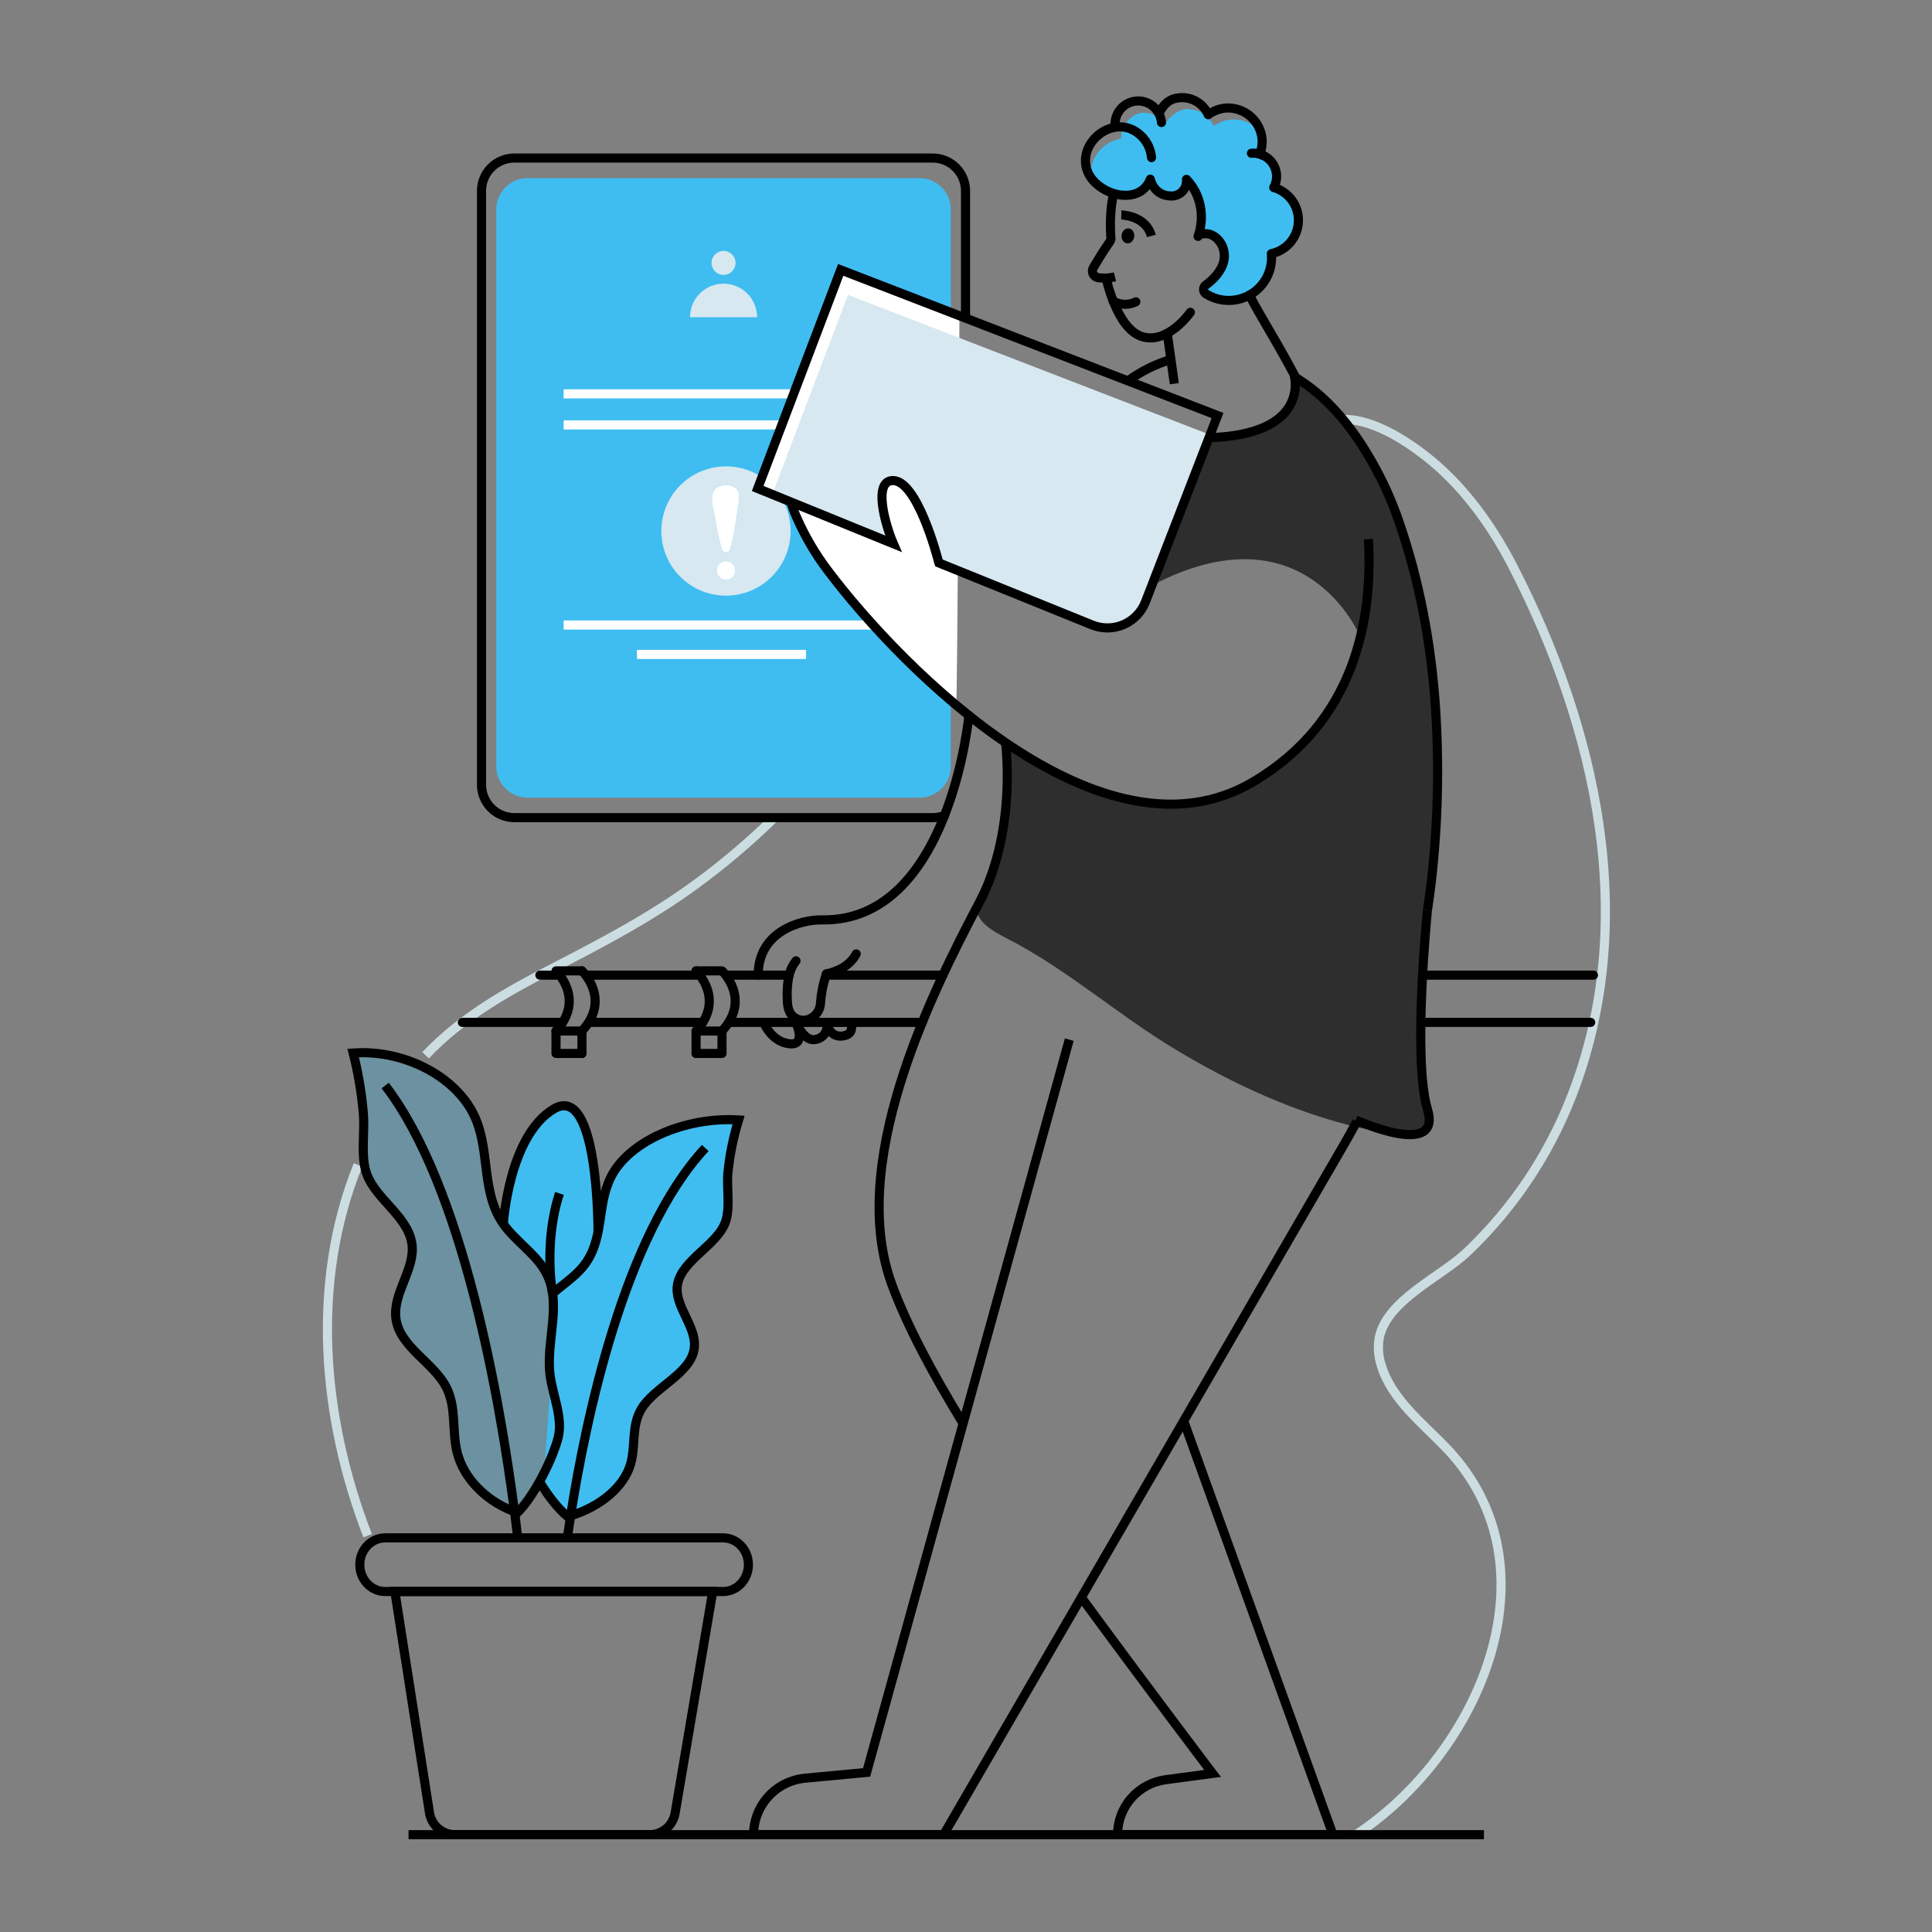 <svg width="1001" height="1001" viewBox="0 0 1001 1001" fill="none" xmlns="http://www.w3.org/2000/svg">
<rect x="0" y="0" width="1001" height="1001" fill="#808080" stroke="none"/>
<path d="M685.151 220.159C704.151 209.589 733.761 231.159 746.851 243.269C762.151 257.349 774.491 275.269 783.981 293.719C827.071 377.479 849.721 477.129 814.311 567.889C802.385 598.615 783.78 626.306 759.841 648.959C746.381 661.629 718.681 673.579 714.641 692.959C713.774 697.771 714.118 702.723 715.641 707.369C720.991 725.129 737.141 737.439 749.481 750.369C808.731 812.579 765.891 909.019 702.541 950.579" stroke="#CCDDE2" stroke-width="4.72" stroke-miterlimit="10"/>
<path d="M220.514 546.759C239.014 527.109 262.654 513.829 286.424 501.609C312.164 488.379 337.494 475.059 360.894 457.879C375.14 447.442 388.618 435.996 401.224 423.629" stroke="#CCDDE2" stroke-width="4.72" stroke-miterlimit="10"/>
<path d="M190.481 795.649C166.841 734.579 160.841 664.579 185.501 603.579" stroke="#CCDDE2" stroke-width="4.72" stroke-miterlimit="10"/>
<path d="M500.253 164.339V98.879C500.253 94.37 498.462 90.046 495.273 86.858C492.085 83.67 487.761 81.879 483.253 81.879H266.483C261.974 81.879 257.65 83.67 254.462 86.858C251.274 90.046 249.483 94.37 249.483 98.879V406.699C249.501 411.195 251.3 415.501 254.486 418.674C257.673 421.847 261.986 423.629 266.483 423.629H483.283C485.387 423.645 487.474 423.244 489.423 422.449" stroke="black" stroke-width="4.72" stroke-linecap="round" stroke-linejoin="round"/>
<path d="M476.371 92.279H273.401C264.415 92.279 257.131 99.564 257.131 108.549V397.019C257.131 406.005 264.415 413.289 273.401 413.289H476.371C485.357 413.289 492.641 406.005 492.641 397.019V108.549C492.641 99.564 485.357 92.279 476.371 92.279Z" fill="#3FBDF1"/>
<path d="M473.21 117.119H279.13C274.635 117.119 270.99 120.763 270.99 125.259V169.079C270.99 173.575 274.635 177.219 279.13 177.219H473.21C477.706 177.219 481.35 173.575 481.35 169.079V125.259C481.35 120.763 477.706 117.119 473.21 117.119Z" fill="#3FBDF1"/>
<path d="M374.882 142.439C378.318 142.439 381.102 139.654 381.102 136.219C381.102 132.784 378.318 129.999 374.882 129.999C371.447 129.999 368.662 132.784 368.662 136.219C368.662 139.654 371.447 142.439 374.882 142.439Z" fill="#D7E8F0"/>
<path d="M357.514 164.339C357.514 159.732 359.344 155.314 362.601 152.056C365.859 148.799 370.277 146.969 374.884 146.969C379.491 146.969 383.909 148.799 387.166 152.056C390.424 155.314 392.254 159.732 392.254 164.339H357.514Z" fill="#D7E8F0"/>
<path d="M376.151 241.629C369.524 241.625 363.044 243.587 357.532 247.266C352.02 250.946 347.723 256.178 345.185 262.3C342.647 268.422 341.982 275.159 343.274 281.659C344.566 288.16 347.757 294.131 352.443 298.817C357.129 303.503 363.1 306.694 369.6 307.986C376.101 309.278 382.838 308.613 388.96 306.075C395.082 303.537 400.314 299.24 403.994 293.728C407.673 288.216 409.635 281.736 409.631 275.109C409.628 266.23 406.1 257.716 399.822 251.438C393.544 245.16 385.03 241.631 376.151 241.629ZM376.151 300.509C374.854 300.509 373.61 299.994 372.693 299.077C371.776 298.159 371.261 296.916 371.261 295.619C371.261 294.322 371.776 293.078 372.693 292.161C373.61 291.244 374.854 290.729 376.151 290.729C377.448 290.729 378.692 291.244 379.609 292.161C380.526 293.078 381.041 294.322 381.041 295.619C381.041 296.916 380.526 298.159 379.609 299.077C378.692 299.994 377.448 300.509 376.151 300.509ZM382.351 262.859C381.301 270.119 380.411 277.769 378.281 284.859C377.761 286.539 374.571 286.539 374.051 284.859C372.521 279.549 371.345 274.144 370.531 268.679C369.881 264.679 367.531 258.279 369.781 254.399C371.721 250.959 377.231 250.529 380.411 252.329C384.351 254.579 382.841 259.249 382.351 262.859Z" fill="#D7E8F0"/>
<path d="M376.154 300.509C378.855 300.509 381.044 298.32 381.044 295.619C381.044 292.919 378.855 290.729 376.154 290.729C373.453 290.729 371.264 292.919 371.264 295.619C371.264 298.32 373.453 300.509 376.154 300.509Z" fill="white"/>
<path d="M382.35 262.859C381.3 270.119 380.41 277.769 378.28 284.859C377.76 286.539 374.57 286.539 374.05 284.859C372.52 279.55 371.344 274.145 370.53 268.679C369.88 264.679 367.53 258.279 369.78 254.399C371.72 250.959 377.23 250.529 380.41 252.329C384.35 254.579 382.84 259.249 382.35 262.859Z" fill="white"/>
<path d="M292.033 204.059H455.593" stroke="white" stroke-width="4.72" stroke-miterlimit="10"/>
<path d="M292.033 220.149H455.593" stroke="white" stroke-width="4.72" stroke-miterlimit="10"/>
<path d="M292.033 323.829H455.593" stroke="white" stroke-width="4.72" stroke-miterlimit="10"/>
<path d="M495.411 365.319C496.031 365.799 497.111 163.619 497.111 163.619L435.581 139.839C435.581 139.839 389.841 251.949 392.611 253.079L404.961 258.079C404.961 258.079 408.011 255.669 415.081 273.079C422.151 290.489 473.111 348.169 495.411 365.319Z" fill="white"/>
<path d="M330.022 339.059H417.602" stroke="white" stroke-width="4.72" stroke-miterlimit="10"/>
<path d="M741.623 456.289C740.823 465.009 730.063 565.029 740.493 584.559C744.273 591.629 706.753 584.859 704.493 584.339C670.493 576.339 638.653 561.589 608.853 543.649C579.053 525.709 552.723 502.099 521.653 486.189C515.913 483.249 503.203 476.809 506.963 468.379C513.363 454.019 521.223 434.199 521.843 416.669L521.653 393.669C521.653 393.669 517.113 379.229 531.923 391.879C546.733 404.529 614.503 437.879 658.373 399.239C702.243 360.599 704.843 330.039 704.843 330.039C704.843 330.039 676.753 261.299 596.783 303.349L625.033 230.349C625.033 230.349 621.163 225.439 633.403 226.349C645.643 227.259 668.343 221.209 671.153 198.779C671.153 198.779 671.373 191.459 684.323 205.299C697.273 219.139 758.473 273.189 741.623 456.289Z" fill="#2E2E2E"/>
<path d="M584.401 197.349C591.262 192.317 598.947 188.517 607.111 186.119" stroke="black" stroke-width="4.72" stroke-miterlimit="10"/>
<path d="M554.004 538.649L499.004 737.489L449.004 918.309L417.164 921.309C409.864 921.982 403.078 925.356 398.136 930.77C393.193 936.184 390.45 943.249 390.444 950.579H488.914L560.234 827.659L613.284 736.209L696.224 593.209C698.624 589.039 700.954 584.869 703.224 580.609C703.261 580.56 703.282 580.501 703.284 580.439" stroke="black" stroke-width="4.72" stroke-miterlimit="10"/>
<path d="M739.581 471.579C740.331 466.719 740.991 461.859 741.581 456.969C741.581 456.739 741.581 456.539 741.641 456.309C745.007 426.695 745.724 396.84 743.781 367.099C743.795 367.013 743.795 366.925 743.781 366.839C741.581 334.469 735.641 300.469 723.781 267.319C720.338 257.758 716.079 248.51 711.051 239.679C710.681 238.949 710.261 238.229 709.801 237.509C708.221 234.749 706.521 232.059 704.801 229.399C702.471 225.889 700.001 222.479 697.411 219.229C693.55 214.294 689.267 209.703 684.611 205.509C684.581 205.498 684.554 205.481 684.531 205.459C684.509 205.436 684.492 205.409 684.481 205.379C681.023 202.316 677.347 199.509 673.481 196.979C672.761 196.489 672.041 196.029 671.311 195.569C671.198 195.482 671.078 195.405 670.951 195.339" stroke="black" stroke-width="4.72" stroke-miterlimit="10"/>
<path d="M613.282 736.209L690.622 950.579H579.022C579.022 943.614 581.55 936.887 586.137 931.646C590.725 926.406 597.059 923.01 603.962 922.089L628.252 918.839C628.252 918.839 595.592 875.839 560.252 827.649" stroke="black" stroke-width="4.72" stroke-miterlimit="10"/>
<path d="M627.001 225.279L593.481 311.839C592.469 314.452 590.947 316.838 589.004 318.857C587.061 320.877 584.735 322.489 582.163 323.601C579.591 324.713 576.823 325.303 574.021 325.335C571.219 325.367 568.438 324.842 565.841 323.789L486.441 291.649C486.402 291.541 486.368 291.431 486.341 291.319C485.341 287.319 475.081 248.979 462.641 248.979C453.091 248.979 457.641 267.889 461.641 278.589C462.101 279.739 462.531 280.819 462.921 281.739L462.301 281.479L400.131 256.139L439.341 152.779L515.891 182.349L627.001 225.279Z" fill="#D7E8F0"/>
<path d="M462.9 281.739C458.73 272.189 452.09 248.979 462.65 248.979C475.09 248.979 485.34 287.349 486.35 291.319L486.45 291.649L565.84 323.799C568.441 324.85 571.225 325.373 574.031 325.338C576.836 325.302 579.606 324.709 582.18 323.592C584.753 322.475 587.079 320.857 589.02 318.832C590.962 316.808 592.482 314.417 593.49 311.799L630.84 215.299L512.12 169.409L435.58 139.839L392.58 253.079L462.9 281.739Z" stroke="black" stroke-width="4.72" stroke-miterlimit="10"/>
<path d="M708.991 279.309C711.371 320.809 702.101 373.899 649.191 405.149C570.921 451.429 467.331 346.579 428.981 295.699C422.644 287.343 417.292 278.283 413.031 268.699C411.739 265.91 410.656 263.029 409.791 260.079" stroke="black" stroke-width="4.72" stroke-miterlimit="10"/>
<path d="M520.961 384.709C520.961 384.709 526.961 428.419 508.461 465.579L508.541 465.479C508.541 465.479 508.541 465.549 508.481 465.579C480.081 518.849 439.421 603.829 462.101 665.579C469.811 686.579 483.101 711.579 498.991 737.499" stroke="black" stroke-width="4.72" stroke-miterlimit="10"/>
<path d="M658.673 131.409L658.733 131.689C659.214 137.544 657.35 143.35 653.551 147.83C649.751 152.31 644.327 155.098 638.473 155.579C634.725 155.904 630.958 155.246 627.543 153.669C626.565 153.254 625.625 152.756 624.733 152.179C624.368 151.925 624.07 151.586 623.864 151.192C623.658 150.797 623.55 150.359 623.55 149.914C623.55 149.469 623.658 149.031 623.864 148.637C624.07 148.242 624.368 147.903 624.733 147.649C629.033 144.549 632.963 140.229 634.083 135.169C634.419 133.613 634.447 132.006 634.163 130.439C633.857 128.442 633.033 126.561 631.773 124.982C630.513 123.403 628.862 122.181 626.983 121.439C626.395 121.265 625.786 121.167 625.173 121.149C623.443 121.009 621.173 121.229 620.723 122.509C622.931 116.304 623.022 109.542 620.983 103.279C619.715 99.404 617.577 95.871 614.733 92.949C614.862 94.081 614.741 95.228 614.376 96.307C614.012 97.387 613.414 98.373 612.626 99.195C611.837 100.017 610.877 100.655 609.813 101.064C608.75 101.472 607.609 101.642 606.473 101.559C597.663 101.259 596.003 92.859 596.003 92.859C596.003 92.859 596.003 92.959 596.003 93.019C592.163 102.589 581.003 102.849 573.003 98.599C570.166 97.144 567.674 95.098 565.693 92.599C563.423 82.789 571.513 73.309 580.843 71.949C581.043 65.709 585.593 59.029 591.733 58.519C593.872 58.336 596.021 58.731 597.956 59.661C599.89 60.592 601.54 62.024 602.733 63.809C602.903 64.079 603.093 64.369 603.243 64.669C605.753 61.029 609.863 57.039 614.243 56.669C617.281 56.456 620.311 57.182 622.923 58.749C625.535 60.316 627.601 62.648 628.843 65.429C628.843 64.999 632.693 63.239 633.083 63.079C636.679 61.712 640.627 61.581 644.306 62.705C647.985 63.829 651.186 66.146 653.403 69.289C653.626 70.158 653.773 71.045 653.843 71.939C654.063 74.614 653.652 77.303 652.643 79.789C654.064 80.195 655.392 80.874 656.553 81.789C659.065 83.628 660.751 86.385 661.243 89.459C661.293 89.769 661.323 90.079 661.343 90.389C661.543 92.732 661.042 95.082 659.903 97.139C662.86 97.984 665.546 99.586 667.695 101.787C669.843 103.988 671.38 106.712 672.153 109.689C672.397 110.674 672.561 111.678 672.643 112.689C672.984 116.974 671.755 121.236 669.184 124.681C666.614 128.125 662.877 130.517 658.673 131.409Z" fill="#3FBDF1"/>
<path d="M658.672 131.409L658.732 131.689C659.213 137.544 657.349 143.35 653.549 147.83C649.75 152.31 644.326 155.098 638.472 155.579C634.724 155.904 630.957 155.246 627.542 153.669C631.842 150.569 635.772 146.239 636.882 141.179C637.276 139.298 637.232 137.351 636.756 135.489C636.279 133.627 635.381 131.9 634.132 130.439C633.825 128.443 633.001 126.561 631.742 124.982C630.482 123.403 628.83 122.181 626.952 121.439C626.363 121.265 625.755 121.167 625.142 121.149C625.735 114.895 624.263 108.618 620.952 103.279C619.683 99.404 617.545 95.871 614.702 92.949C614.831 94.081 614.709 95.228 614.345 96.307C613.981 97.387 613.383 98.373 612.594 99.195C611.806 100.017 610.845 100.655 609.782 101.064C608.718 101.472 607.578 101.642 606.442 101.559C597.632 101.259 595.972 92.859 595.972 92.859C595.972 92.859 595.972 92.959 595.972 93.019C592.132 102.589 580.972 102.849 572.972 98.599C570.135 97.144 567.642 95.098 565.662 92.599C563.392 82.789 571.482 73.309 580.812 71.949C581.012 65.709 585.562 59.029 591.702 58.519C593.841 58.337 595.99 58.731 597.924 59.661C599.859 60.592 601.509 62.024 602.702 63.809C602.872 64.079 603.062 64.369 603.212 64.669C605.722 61.029 609.832 57.039 614.212 56.669C617.255 56.45 620.292 57.173 622.909 58.74C625.527 60.308 627.598 62.643 628.842 65.429C628.842 64.999 632.692 63.239 633.082 63.079C636.677 61.712 640.626 61.581 644.305 62.705C647.984 63.829 651.184 66.146 653.402 69.289C653.624 70.158 653.771 71.045 653.842 71.939C654.062 74.614 653.651 77.303 652.642 79.789C654.063 80.195 655.391 80.874 656.552 81.789C656.368 83.163 656.009 84.507 655.482 85.789C657.7 86.439 659.694 87.692 661.242 89.409C661.292 89.719 661.322 90.029 661.342 90.339C661.542 92.682 661.041 95.032 659.902 97.089C661.39 97.514 662.815 98.132 664.142 98.929C663.926 100.391 663.452 101.803 662.742 103.099C666.523 104.163 669.837 106.466 672.152 109.639C672.395 110.624 672.559 111.628 672.642 112.639C672.996 116.932 671.772 121.207 669.2 124.662C666.629 128.117 662.885 130.516 658.672 131.409Z" fill="#3FBDF1"/>
<path d="M580.963 111.369C580.963 111.369 593.643 111.549 596.553 122.249" stroke="black" stroke-width="4.72" stroke-miterlimit="10"/>
<path d="M577.69 143.429C574.805 144.141 571.81 144.287 568.87 143.859C568.317 143.764 567.796 143.537 567.35 143.197C566.905 142.856 566.548 142.413 566.311 141.905C566.075 141.397 565.964 140.839 565.99 140.279C566.016 139.719 566.177 139.173 566.46 138.689C569.1 134.219 571.82 129.799 574.78 125.549C575.244 125.008 575.53 124.338 575.6 123.629C575.6 123.629 574.38 110.399 577.05 100.249" stroke="black" stroke-width="4.72" stroke-miterlimit="10"/>
<path d="M587.669 122.627C587.937 120.495 586.684 118.582 584.871 118.354C583.057 118.126 581.369 119.669 581.101 121.8C580.833 123.932 582.086 125.845 583.9 126.073C585.713 126.301 587.401 124.758 587.669 122.627Z" fill="black"/>
<path d="M647.58 152.769C647.85 155.419 659.74 173.769 670.49 194.029C670.485 194.063 670.485 194.096 670.49 194.129C670.69 194.559 670.89 195.019 671.12 195.479" stroke="black" stroke-width="4.72" stroke-linecap="round" stroke-linejoin="round"/>
<path d="M604.694 172.169L608.434 198.789" stroke="black" stroke-width="4.72" stroke-miterlimit="10"/>
<path d="M573.112 144.099C573.112 144.099 578.532 170.459 591.862 174.449C605.192 178.439 616.761 161.809 616.761 161.809" stroke="black" stroke-width="4.72" stroke-linecap="round" stroke-linejoin="round"/>
<path d="M576.752 155.989C578.523 157.024 580.524 157.601 582.574 157.667C584.624 157.733 586.658 157.287 588.492 156.369" stroke="black" stroke-width="4.72" stroke-linecap="round" stroke-linejoin="round"/>
<path d="M601.783 63.469C601.624 61.424 600.935 59.456 599.783 57.759C598.318 55.51 596.141 53.817 593.601 52.951C591.06 52.085 588.303 52.096 585.769 52.982C583.235 53.867 581.072 55.577 579.624 57.837C578.176 60.097 577.528 62.777 577.783 65.449" stroke="black" stroke-width="4.72" stroke-miterlimit="10" stroke-linecap="round"/>
<path d="M596.623 81.669C596.371 78.78 595.42 75.996 593.852 73.557C592.284 71.118 590.147 69.097 587.623 67.669C574.913 60.559 558.623 74.369 563.173 88.049C564.773 92.809 568.583 96.269 572.923 98.569C580.923 102.819 592.123 102.569 595.923 92.989L595.983 92.839C595.983 92.839 597.643 101.229 606.453 101.539C607.591 101.619 608.732 101.448 609.796 101.039C610.86 100.629 611.822 99.99 612.612 99.168C613.402 98.345 614.001 97.359 614.368 96.279C614.734 95.2 614.859 94.052 614.733 92.919C622.313 100.719 624.293 112.379 620.733 122.489C621.383 120.669 625.733 120.999 626.993 121.419C632.413 123.309 635.303 129.719 634.103 135.159C632.973 140.249 629.043 144.549 624.763 147.669C624.398 147.922 624.1 148.26 623.894 148.653C623.688 149.047 623.58 149.485 623.58 149.929C623.58 150.373 623.688 150.811 623.894 151.204C624.1 151.598 624.398 151.936 624.763 152.189C628.838 154.808 633.666 156.004 638.493 155.589C644.346 155.107 649.768 152.321 653.567 147.843C657.366 143.365 659.232 137.562 658.753 131.709L658.693 131.429C662.556 130.62 666.038 128.541 668.581 125.523C671.125 122.505 672.586 118.722 672.73 114.778C672.873 110.834 671.693 106.955 669.375 103.759C667.058 100.565 663.737 98.237 659.943 97.149C661.082 95.092 661.583 92.742 661.383 90.399C661.108 87.22 659.587 84.28 657.151 82.219C654.715 80.158 651.563 79.144 648.383 79.399" stroke="black" stroke-width="4.72" stroke-linecap="round" stroke-linejoin="round"/>
<path d="M601.272 57.279C603.672 53.279 606.322 51.039 611.272 50.629C614.343 50.378 617.416 51.093 620.06 52.675C622.705 54.256 624.789 56.625 626.022 59.449C625.852 59.059 629.872 57.229 630.282 57.069C631.885 56.456 633.57 56.086 635.282 55.969C639.848 55.724 644.333 57.251 647.8 60.232C651.267 63.213 653.45 67.418 653.892 71.969C654.112 74.644 653.701 77.332 652.692 79.819" stroke="black" stroke-width="4.72" stroke-linecap="square" stroke-linejoin="round"/>
<path d="M670.492 194.039C670.492 194.039 679.832 225.099 626.432 226.779" stroke="black" stroke-width="4.72" stroke-miterlimit="10"/>
<path d="M392.842 505.229C392.752 482.519 415.072 476.409 425.762 476.609C492.012 477.869 502.002 370.729 502.002 370.729" stroke="black" stroke-width="4.72" stroke-linecap="round" stroke-linejoin="round"/>
<path d="M739.582 471.579C739.582 471.579 731.762 548.719 739.582 574.679C747.402 600.639 702.432 580.269 702.432 580.269" stroke="black" stroke-width="4.72" stroke-miterlimit="10"/>
<path d="M291.551 529.719H239.561" stroke="black" stroke-width="4.72" stroke-linecap="round" stroke-linejoin="round"/>
<path d="M477.834 529.719H378.354" stroke="black" stroke-width="4.72" stroke-linecap="round" stroke-linejoin="round"/>
<path d="M364.084 529.719H305.354" stroke="black" stroke-width="4.72" stroke-linecap="round" stroke-linejoin="round"/>
<path d="M362.572 505.229H304.502" stroke="black" stroke-width="4.72" stroke-linecap="round" stroke-linejoin="round"/>
<path d="M408.84 505.229H377.49" stroke="black" stroke-width="4.72" stroke-linecap="round" stroke-linejoin="round"/>
<path d="M488.533 505.229H427.983" stroke="black" stroke-width="4.72" stroke-linecap="round" stroke-linejoin="round"/>
<path d="M289.991 505.229H279.721" stroke="black" stroke-width="4.72" stroke-linecap="round" stroke-linejoin="round"/>
<path d="M360.651 503.029H374.081C374.081 503.029 389.471 517.559 374.081 534.189V545.809H360.651" stroke="black" stroke-width="4.72" stroke-linecap="round" stroke-linejoin="round"/>
<path d="M301.514 503.029C301.514 503.029 316.904 517.559 301.514 534.189V545.809" stroke="black" stroke-width="4.72" stroke-linecap="round" stroke-linejoin="round"/>
<path d="M301.51 545.809H288.08V534.189C303.48 517.559 288.08 503.029 288.08 503.029H301.51" stroke="black" stroke-width="4.72" stroke-linecap="round" stroke-linejoin="round"/>
<path d="M360.651 503.029C360.651 503.029 376.051 517.559 360.651 534.189V545.809" stroke="black" stroke-width="4.72" stroke-linecap="round" stroke-linejoin="round"/>
<path d="M288.08 534.189H301.51" stroke="black" stroke-width="4.72" stroke-linecap="round" stroke-linejoin="round"/>
<path d="M360.651 534.189H374.081" stroke="black" stroke-width="4.72" stroke-linecap="round" stroke-linejoin="round"/>
<path d="M412.423 497.809C410.708 499.996 409.487 502.527 408.843 505.229C407.994 509.22 407.675 513.305 407.893 517.379C407.953 521.379 408.453 525.479 412.253 527.579C417.963 530.769 424.823 526.209 425.123 519.669C425.45 514.753 426.411 509.899 427.983 505.229C428.043 504.999 428.113 504.799 428.173 504.609" stroke="black" stroke-width="4.72" stroke-linecap="round" stroke-linejoin="round"/>
<path d="M428.17 504.579C432.93 503.579 440.02 500.969 443.63 494.239" stroke="black" stroke-width="4.72" stroke-linecap="round" stroke-linejoin="round"/>
<path d="M395.694 529.719C395.694 529.719 399.434 539.579 408.844 540.779C418.254 541.979 412.304 529.719 412.304 529.719C412.304 529.719 416.204 538.359 420.924 538.649C425.644 538.939 429.724 534.649 428.094 529.719C428.094 529.719 429.534 537.649 436.514 536.779C443.494 535.909 440.614 529.719 440.614 529.719" stroke="black" stroke-width="4.72" stroke-linecap="round" stroke-linejoin="round"/>
<g opacity="0.54">
<path opacity="0.54" d="M288.351 670.169L281.601 767.649C277.941 774.269 273.821 780.129 270.151 783.749C269.661 783.569 269.151 783.389 268.681 783.169C267.781 782.859 266.891 782.499 266.041 782.169C252.361 776.169 242.041 764.999 238.941 752.389C236.221 741.299 238.681 729.319 233.401 718.899C226.961 706.069 209.401 698.019 207.291 683.529C205.291 669.979 217.481 657.529 215.511 644.269C213.231 629.269 194.811 620.349 191.371 605.679C189.221 596.559 191.141 586.099 190.371 576.679C189.46 566.184 187.684 555.782 185.061 545.579C212.251 543.579 239.931 558.579 248.741 580.049C255.941 597.619 251.601 618.149 262.871 634.159C268.991 642.829 279.191 649.309 284.461 658.389C286.085 661.218 287.263 664.28 287.951 667.469C288.001 667.689 288.001 667.919 288.041 668.089C288.091 668.449 288.131 668.719 288.171 668.989C288.261 669.769 288.351 670.169 288.351 670.169Z" fill="#3FBDF1"/>
<path opacity="0.54" d="M288.4 670.129H288.35C288.35 670.129 288.26 669.729 288.17 668.969C288.255 669.277 288.315 669.591 288.35 669.909C288.4 669.989 288.4 670.079 288.4 670.129Z" fill="#3FBDF1"/>
</g>
<path d="M378.233 632.119C374.653 644.769 355.433 652.459 353.103 665.429C351.043 676.919 363.743 687.649 361.643 699.319C359.413 711.849 341.163 718.779 334.463 729.869C329.003 738.869 331.553 749.179 328.733 758.749C325.473 769.619 314.733 779.319 300.383 784.459C299.493 784.779 298.643 785.089 297.743 785.359C297.253 785.489 296.743 785.669 296.223 785.799C291.483 781.909 286.073 775.069 281.643 767.689L288.393 670.209H288.443C293.673 665.779 299.663 661.709 303.823 656.789C308.343 651.469 310.443 645.659 311.823 639.579H311.843V638.909C313.843 629.289 313.993 619.229 318.513 610.109C327.673 591.549 356.423 578.629 384.733 580.329C382.064 589.092 380.236 598.089 379.273 607.199C378.453 615.259 380.473 624.289 378.233 632.119Z" fill="#3FBDF1"/>
<path d="M311.843 638.829V639.499H311.713C311.783 639.269 311.843 639.049 311.843 638.829Z" fill="#3FBDF1"/>
<path d="M311.843 638.829C311.843 639.049 311.753 639.269 311.713 639.499C310.373 645.579 308.273 651.389 303.713 656.709C299.553 661.629 293.563 665.709 288.333 670.129C288.333 670.129 288.333 669.989 288.283 669.949C288.248 669.632 288.188 669.317 288.103 669.009C288.103 668.739 288.023 668.469 287.973 668.109C287.973 667.939 287.973 667.709 287.883 667.489C287.195 664.301 286.018 661.238 284.393 658.409C279.123 649.329 268.923 642.849 262.803 634.179C262.803 634.179 265.573 588.479 288.953 574.569C311.163 561.419 311.843 631.219 311.843 638.829Z" fill="#3FBDF1"/>
<path d="M311.843 638.829V639.499H311.713C311.783 639.269 311.843 639.049 311.843 638.829Z" fill="#3FBDF1"/>
<path d="M288.35 669.949V670.169C288.35 670.169 288.26 669.769 288.17 669.009C288.255 669.317 288.315 669.631 288.35 669.949Z" fill="#3FBDF1"/>
<path d="M286.273 670.179C291.483 665.739 297.523 661.619 301.703 656.709C313.423 642.869 308.913 625.189 316.433 610.019C325.583 591.479 354.433 578.559 382.673 580.259C379.98 589.017 378.145 598.016 377.193 607.129C376.353 615.239 378.363 624.279 376.193 632.129C372.593 644.769 353.383 652.439 351.043 665.419C348.973 676.899 361.703 687.629 359.593 699.299C357.353 711.829 339.123 718.749 332.403 729.839C326.933 738.839 329.503 749.149 326.663 758.739C323.223 770.299 311.293 780.519 295.663 785.329C295.163 785.499 294.663 785.669 294.123 785.799C289.383 781.909 283.973 775.079 279.533 767.689" stroke="black" stroke-width="4.72" stroke-miterlimit="10"/>
<path d="M365.391 594.799C323.201 640.209 303.391 735.959 295.641 785.349C295.011 789.519 294.441 793.349 293.951 796.769" stroke="black" stroke-width="4.72" stroke-miterlimit="10"/>
<path d="M369.28 824.579L349.84 939.119C349.381 942.259 347.823 945.135 345.442 947.233C343.062 949.332 340.013 950.518 336.84 950.579H235.48C232.281 950.509 229.212 949.297 226.828 947.163C224.444 945.028 222.902 942.111 222.48 938.939L204.58 824.579H369.28Z" stroke="black" stroke-width="4.72" stroke-miterlimit="10"/>
<path d="M387.723 811.819C387.173 819.039 381.453 824.599 374.593 824.599H199.593C192.803 824.599 187.133 819.159 186.483 812.019C185.733 803.859 191.823 796.789 199.593 796.789H374.593C382.293 796.789 388.353 803.719 387.723 811.819Z" stroke="black" stroke-width="4.72" stroke-miterlimit="10"/>
<path d="M268.073 783.769C275.583 776.309 284.773 759.709 288.853 746.139C292.203 734.949 286.293 723.439 284.943 711.969C282.823 693.969 291.753 674.679 282.343 658.399C277.103 649.319 266.903 642.859 260.783 634.159C249.503 618.159 253.833 597.659 246.623 580.089C237.843 558.579 210.163 543.629 182.983 545.579C185.581 555.795 187.34 566.206 188.243 576.709C189.053 586.099 187.113 596.559 189.243 605.709C192.693 620.379 211.133 629.259 213.393 644.289C215.393 657.579 203.173 670.009 205.183 683.539C207.343 698.049 224.833 706.069 231.303 718.919C236.553 729.359 234.093 741.319 236.823 752.399C240.243 766.239 252.343 778.399 268.073 783.769Z" stroke="black" stroke-width="4.72" stroke-miterlimit="10"/>
<path d="M199.572 562.439C240.072 615.039 259.132 725.939 266.572 783.189C267.212 788.189 267.782 792.699 268.232 796.769" stroke="black" stroke-width="4.72" stroke-miterlimit="10"/>
<path d="M260.783 634.159C260.783 634.159 263.563 588.459 286.933 574.559C310.303 560.659 309.843 638.579 309.843 638.579" stroke="black" stroke-width="4.72" stroke-miterlimit="10"/>
<path d="M286.271 670.179C286.271 670.179 281.491 644.029 289.861 618.329" stroke="black" stroke-width="4.72" stroke-miterlimit="10"/>
<path d="M824.172 529.719H736.682" stroke="black" stroke-width="4.72" stroke-linecap="round" stroke-linejoin="round"/>
<path d="M825.593 505.229H739.483" stroke="black" stroke-width="4.72" stroke-linecap="round" stroke-linejoin="round"/>
<path d="M211.67 950.579H768.85" stroke="black" stroke-width="4.72" stroke-miterlimit="10"/>
</svg>
